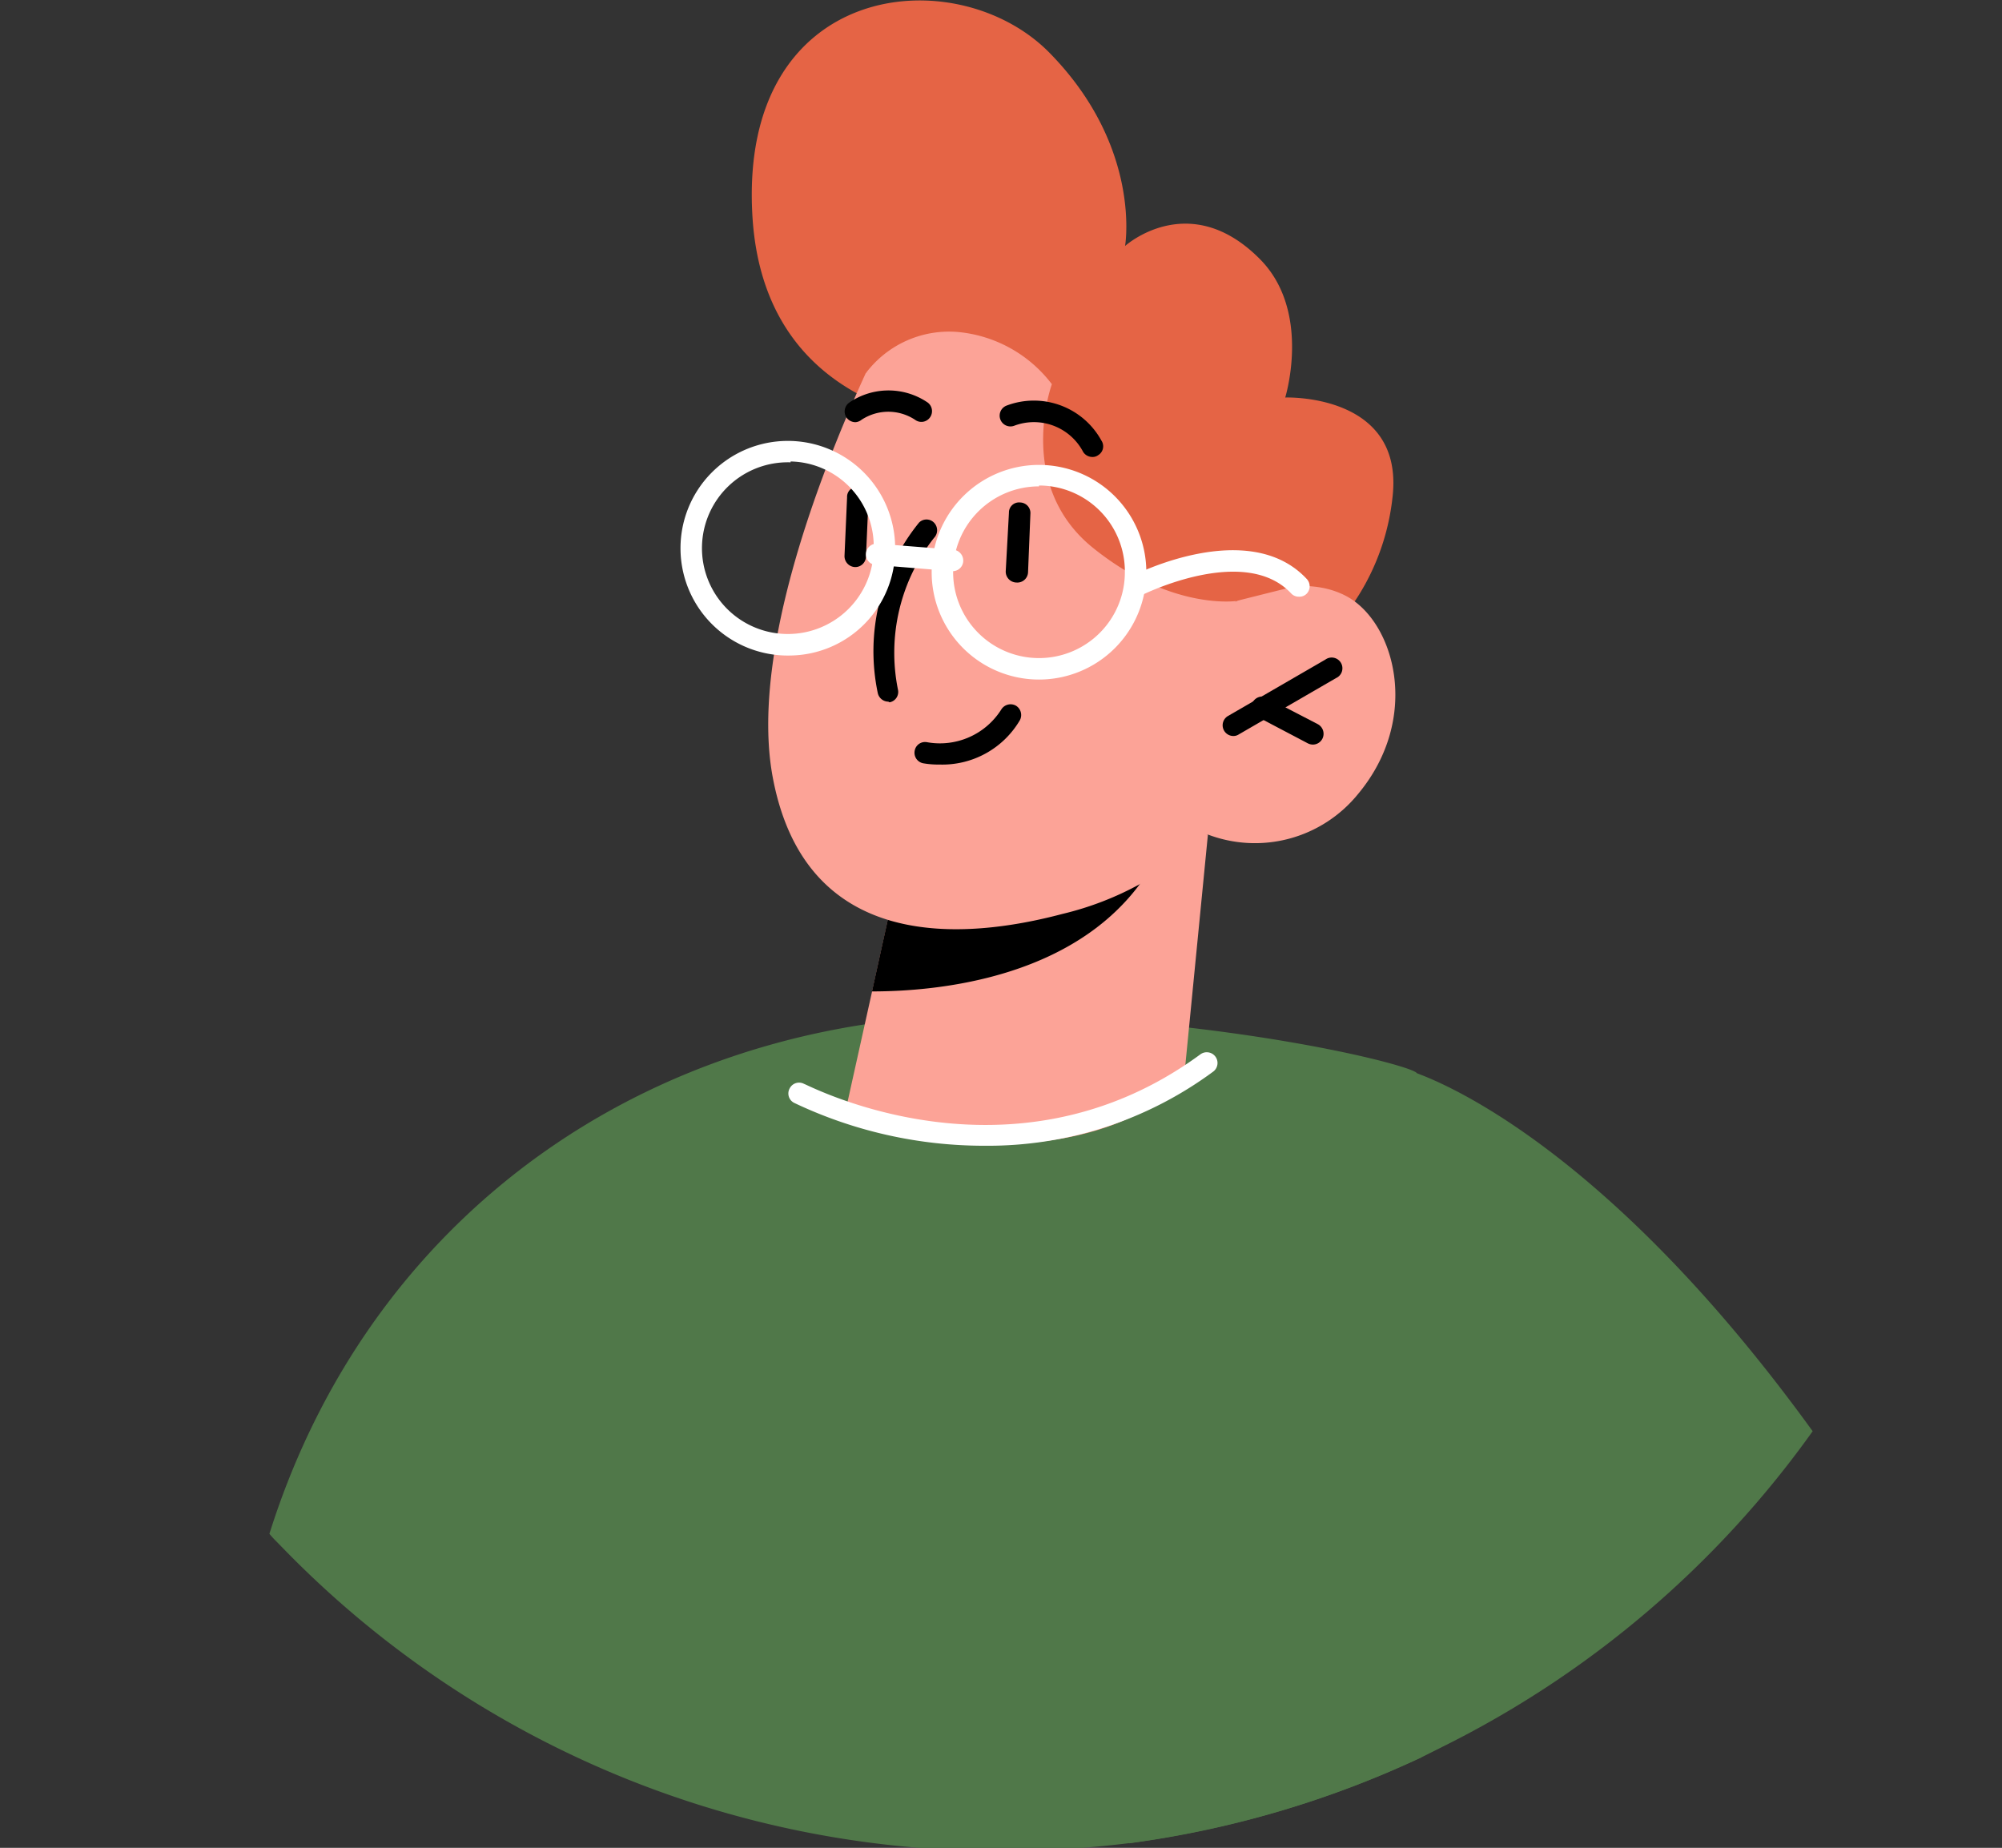 <svg id="Layer_1" data-name="Layer 1" xmlns="http://www.w3.org/2000/svg" viewBox="0 0 93.26 86.09"><rect x="0" y="0" width="93.26" height="86.09" fill="#333333" stroke="none"/><defs><style>.cls-1{fill:#edddd6;}.cls-2{fill:#507849;}.cls-3{fill:#e56445;}.cls-4{fill:#fca397;}.cls-5{fill:#fff;}</style></defs><circle class="cls-1" cx="-44.65" cy="-31.43" r="46.62" transform="translate(9.15 -40.78) rotate(-45)"/><path class="cls-2" d="M12.55,71.46c.1.12.2.23.31.34l.43.44a46.49,46.49,0,0,0,33.32,14,49.11,49.11,0,0,0,6-.37h0a46.57,46.57,0,0,0,13.61-4C65.85,65,66,50.25,66,50c-.16-.35-8-2.36-18.39-2.7C31.25,46.75,17.41,56,12.55,71.46Z"/><path class="cls-2" d="M52.59,85.88h0a46.57,46.57,0,0,0,13.61-4l1-.5a46.61,46.61,0,0,0,17.24-14.7C75.56,54.41,68.22,50.82,66,50a6.48,6.48,0,0,0-.68-.24Z"/><path class="cls-3" d="M46.42,19.86s-10.76.52-11.37-9.8c-.65-11,9.52-12,13.84-7.6s3.52,9,3.52,9,3-2.71,6.29.62c2.41,2.44,1.17,6.44,1.17,6.44s5.55-.21,5,4.63a10.83,10.83,0,0,1-4,7.31Z"/><path class="cls-4" d="M56.27,38.87,55.15,50.31s-2.39,3.08-9.13,3c-5-.08-6.67-1.38-6.67-1.38l1.27-5.72,1.23-5.58L54.2,39.12Z"/><path d="M54.2,39.12a3.68,3.68,0,0,1-.45,1.07c-3.11,5.46-10.23,6-13.13,6l1.23-5.58Z"/><path class="cls-4" d="M41.85,14.28S34.45,28,36,36.23s9,7.54,13.49,6.35a14.49,14.49,0,0,0,6.75-3.71,6.18,6.18,0,0,0,7-1.85c3-3.57,1.72-8.06-.53-9.25s-5.16.26-5.16.26l2.51-4S52.7,2.24,41.85,14.28Z"/><path d="M57.45,34.29a.5.5,0,0,1-.25-.93l4.54-2.63a.5.5,0,1,1,.5.86L57.7,34.22A.45.45,0,0,1,57.45,34.29Z"/><path d="M61.16,34.69a.53.53,0,0,1-.24-.06l-2.3-1.21a.5.5,0,1,1,.46-.88l2.31,1.2a.51.51,0,0,1,.21.68A.5.5,0,0,1,61.16,34.69Z"/><path d="M39.85,19.67a.52.52,0,0,1-.42-.22.51.51,0,0,1,.14-.7,3.24,3.24,0,0,1,3.64,0,.5.5,0,0,1,.11.7.49.49,0,0,1-.69.11,2.26,2.26,0,0,0-2.5,0A.51.51,0,0,1,39.85,19.67Z"/><path d="M41.38,32.69a.51.51,0,0,1-.49-.4,9.51,9.51,0,0,1,1.92-7.94.49.49,0,0,1,.7,0,.51.51,0,0,1,0,.71,8.66,8.66,0,0,0-1.68,7.07.49.49,0,0,1-.39.59Z"/><path d="M39.84,26.42a.51.51,0,0,1-.5-.52l.12-2.73a.46.46,0,0,1,.52-.48.51.51,0,0,1,.48.52l-.12,2.73A.5.5,0,0,1,39.84,26.42Z"/><path d="M47.35,27.14a.51.51,0,0,1-.5-.52L47,23.89a.47.47,0,0,1,.52-.48.49.49,0,0,1,.48.52l-.11,2.73A.5.5,0,0,1,47.35,27.14Z"/><path class="cls-3" d="M40.33,17.39a4.85,4.85,0,0,1,4.32-1.92A6.21,6.21,0,0,1,49,17.9s-1.72,4.69,1.91,7.62S57.59,28,57.59,28l2.91-.73L63,23.39l-7.28-9.57-10-6.59-5.84,4.35Z"/><path d="M43.76,35.62a4.08,4.08,0,0,1-.76-.06.5.5,0,0,1-.39-.59.49.49,0,0,1,.58-.39,3.38,3.38,0,0,0,3.45-1.52.51.51,0,0,1,.69-.18.51.51,0,0,1,.17.69A4.19,4.19,0,0,1,43.76,35.62Z"/><path class="cls-5" d="M36.83,30.54a5,5,0,1,1,4.87-5A4.95,4.95,0,0,1,36.83,30.54Zm0-9a4,4,0,1,0,3.87,4A3.95,3.95,0,0,0,36.83,21.5Z"/><path class="cls-5" d="M48.4,31.66a5,5,0,1,1,5-5A5,5,0,0,1,48.4,31.66Zm0-9a4,4,0,1,0,4,4A4,4,0,0,0,48.4,22.62Z"/><path class="cls-5" d="M44.37,26.61l-3.58-.29a.49.49,0,0,1-.45-.54.5.5,0,0,1,.54-.45l3.53.28a.51.51,0,0,1,.46.54A.49.49,0,0,1,44.37,26.61Z"/><path class="cls-5" d="M60.5,27.8a.48.48,0,0,1-.36-.16c-2.18-2.31-6.94.08-7,.11a.51.51,0,0,1-.67-.22.5.5,0,0,1,.22-.67c.22-.12,5.48-2.76,8.17.1a.5.5,0,0,1,0,.71A.48.48,0,0,1,60.5,27.8Z"/><path class="cls-5" d="M45.88,53.38a20.59,20.59,0,0,1-8.89-2,.49.49,0,0,1-.2-.68.49.49,0,0,1,.67-.2c.1,0,9.63,5.11,18.46-1.38a.5.5,0,0,1,.59.81A17.66,17.66,0,0,1,45.88,53.38Z"/><path d="M50.89,21.29a.51.51,0,0,1-.43-.23,2.59,2.59,0,0,0-3.2-1.23.5.5,0,0,1-.38-.93,3.59,3.59,0,0,1,4.43,1.63.48.48,0,0,1-.16.68A.42.42,0,0,1,50.89,21.29Z"/></svg>